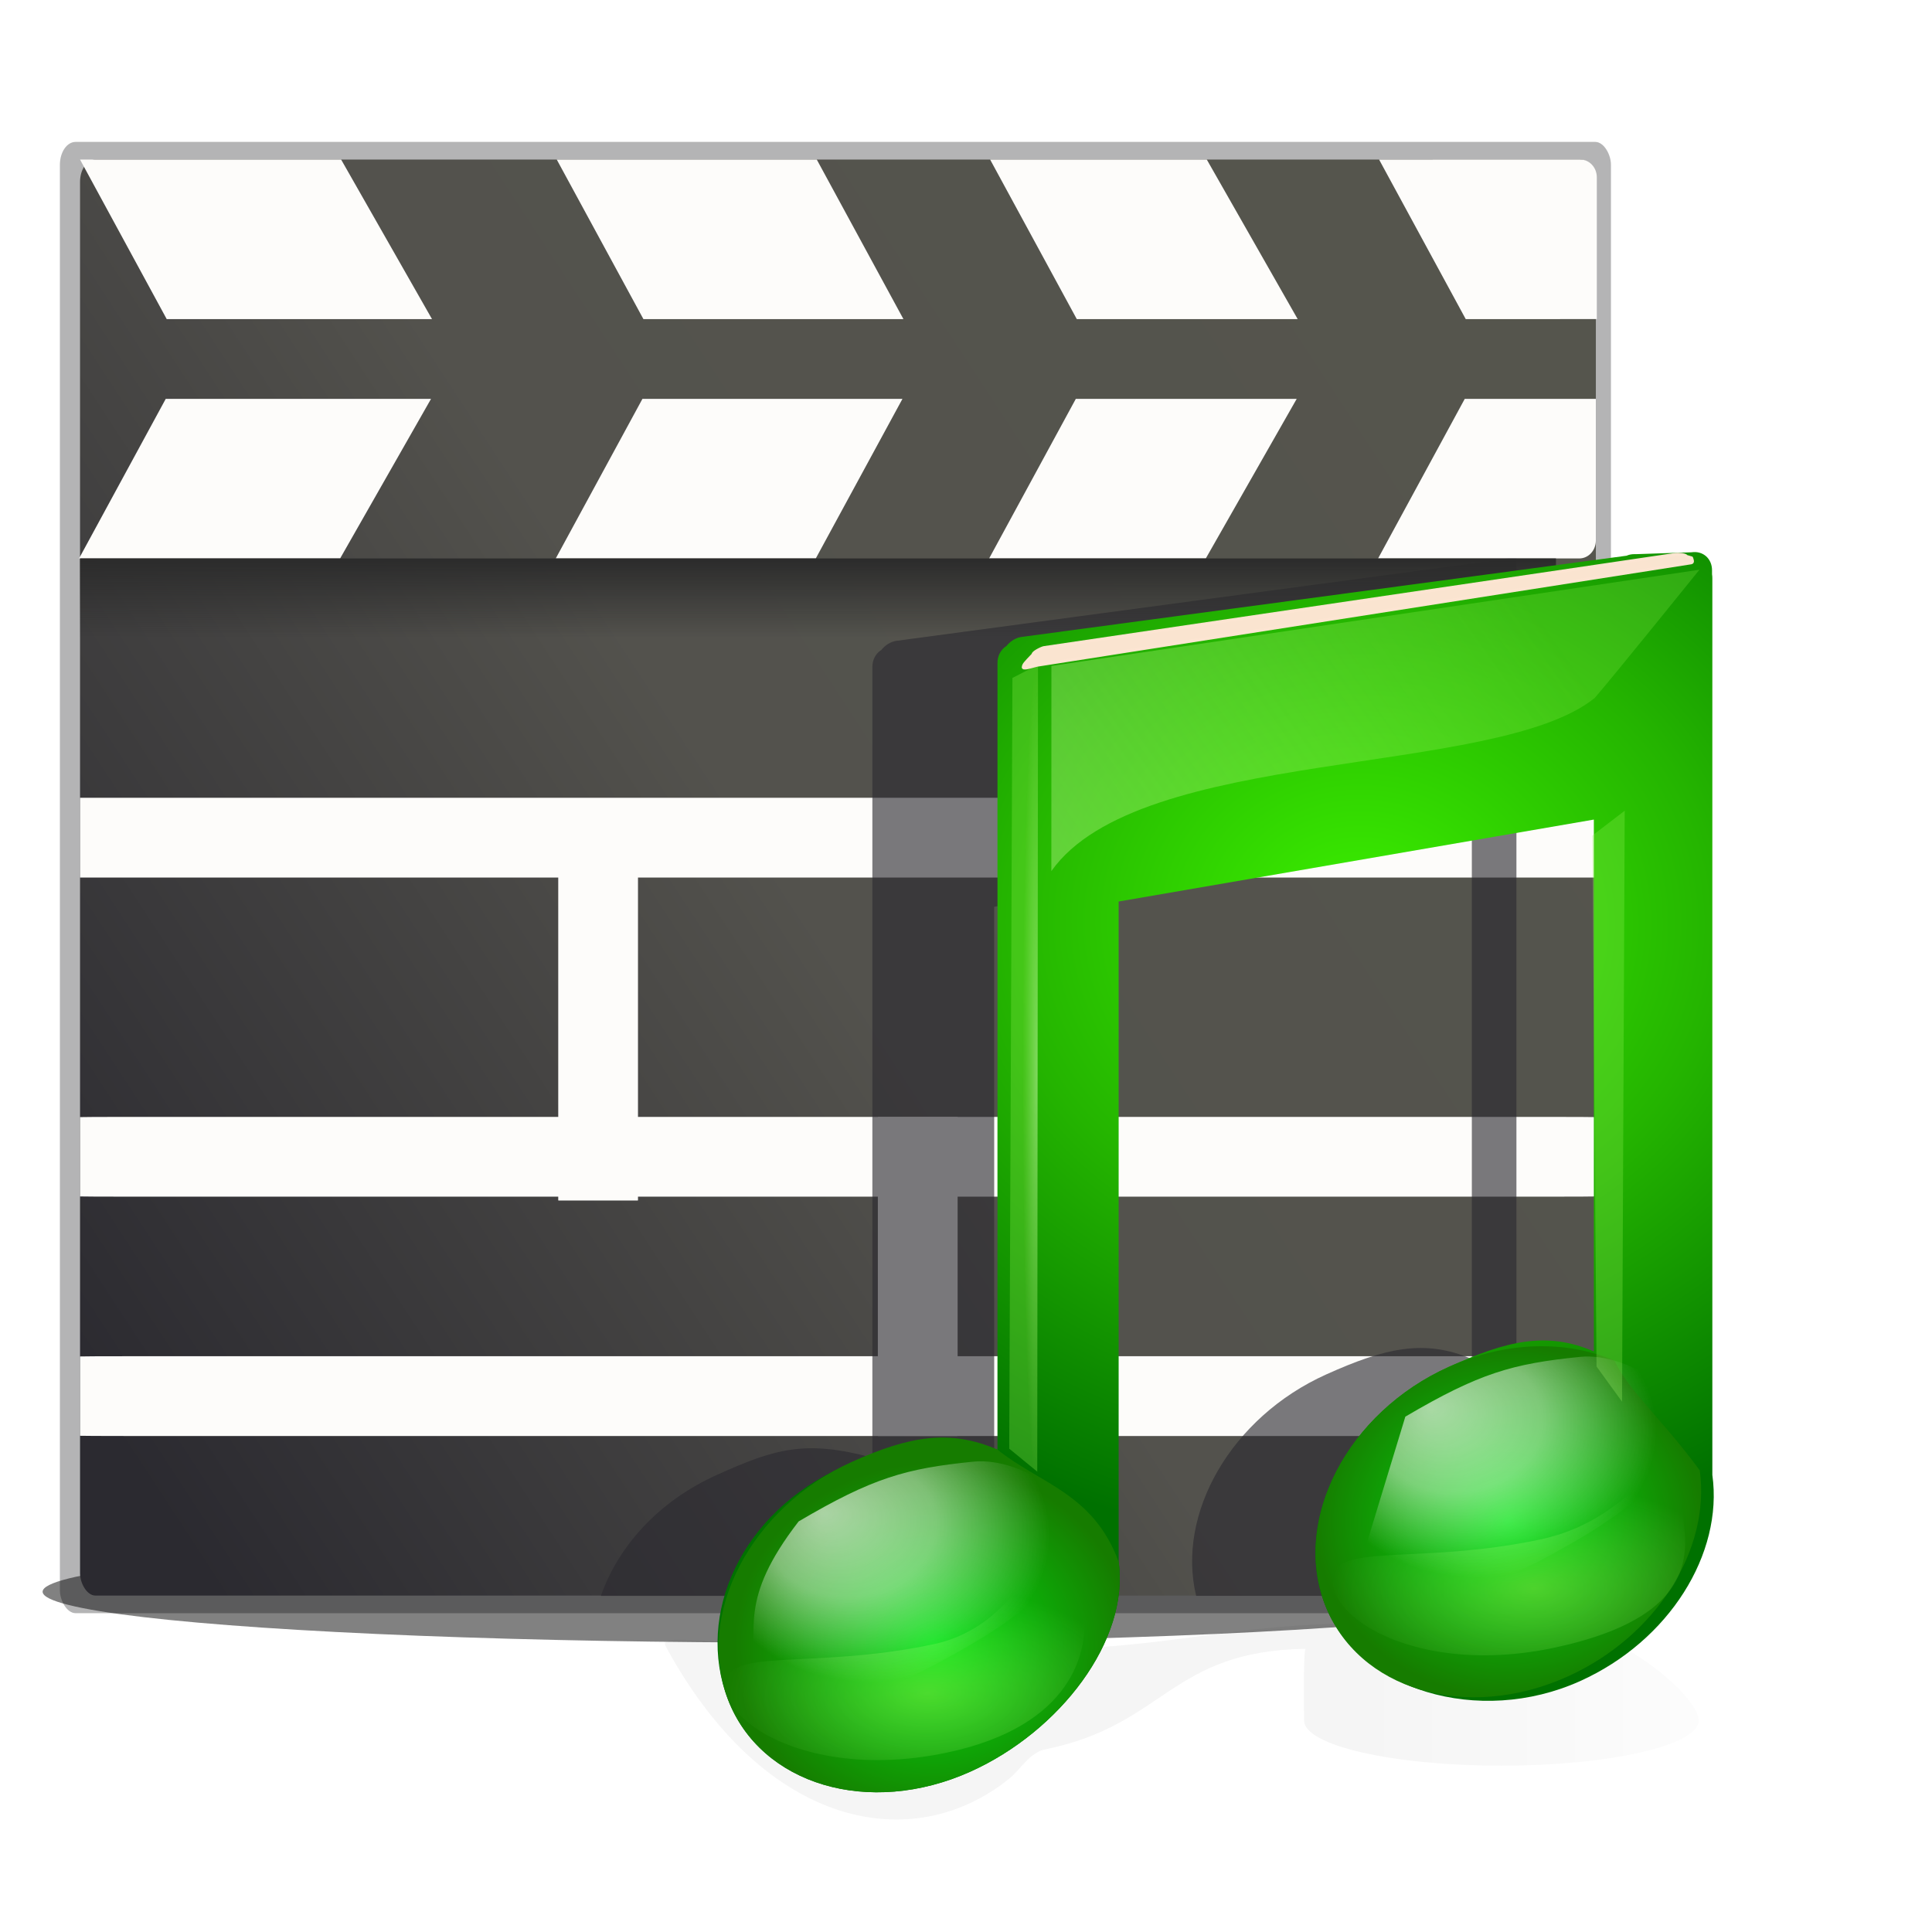 <svg height="24" viewBox="0 0 6.35 6.35" width="24" xmlns="http://www.w3.org/2000/svg" xmlns:xlink="http://www.w3.org/1999/xlink"><linearGradient id="a"><stop offset="0" stop-color="#c7f6a7" stop-opacity=".56"/><stop offset="1" stop-color="#8eec4f" stop-opacity=".299"/></linearGradient><linearGradient id="b"><stop offset="0" stop-color="#03e310"/><stop offset="1" stop-color="#167c00"/></linearGradient><linearGradient id="c" gradientTransform="matrix(.384 0 0 .446 -29.891 -192.134)" gradientUnits="userSpaceOnUse" x1="103.786" x2="349.071" y1="678.791" y2="492.362"><stop offset="0" stop-color="#2b2a30"/><stop offset=".5" stop-color="#53524d"/><stop offset="1" stop-color="#55554d"/></linearGradient><filter id="d" color-interpolation-filters="sRGB" height="1.038" width="1.854" x="-.427" y="-.019"><feGaussianBlur stdDeviation=".534"/></filter><linearGradient id="e" gradientUnits="userSpaceOnUse" x1="91.893" x2="125.89" y1="126.984" y2="126.984"><stop offset="0"/><stop offset="1" stop-opacity="0"/></linearGradient><filter id="f" color-interpolation-filters="sRGB" height="1.755" width="1.119" x="-.059" y="-.377"><feGaussianBlur stdDeviation=".889"/></filter><linearGradient id="g" gradientUnits="userSpaceOnUse" x1="-202.043" x2="-194.412" y1="154.54" y2="164.634"><stop offset="0" stop-color="#fff"/><stop offset="1" stop-color="#fff" stop-opacity="0"/></linearGradient><filter id="h" color-interpolation-filters="sRGB" height="1.657" width="1.364" x="-.182" y="-.328"><feGaussianBlur stdDeviation="2.247"/></filter><filter id="i" color-interpolation-filters="sRGB" height="1.487" width="1.085" x="-.042" y="-.243"><feGaussianBlur stdDeviation="1.111"/></filter><radialGradient id="j" cx="22.502" cy="91.357" fx="19.835" fy="86.024" gradientTransform="matrix(.686 -.279 .261 .683 -.067 33.863)" gradientUnits="userSpaceOnUse" r="14"><stop offset="0" stop-color="#fff"/><stop offset=".5" stop-color="#fff" stop-opacity=".709"/><stop offset="1" stop-color="#fff" stop-opacity="0"/></radialGradient><filter id="k"><feGaussianBlur stdDeviation=".61"/></filter><radialGradient id="l" cx="27.127" cy="113.894" gradientTransform="matrix(1 -.026 .014 .527 18.168 52.583)" gradientUnits="userSpaceOnUse" r="11.99"><stop offset="0" stop-color="#c3ff6a"/><stop offset="1" stop-color="#a6ff88" stop-opacity="0"/></radialGradient><filter id="m" height="1.278" width="1.147" x="-.073" y="-.139"><feGaussianBlur stdDeviation=".732"/></filter><radialGradient id="n" cx="49.433" cy="111.557" gradientTransform="matrix(1 0 0 .913 0 9.497)" gradientUnits="userSpaceOnUse" r="18.668" xlink:href="#b"/><radialGradient id="o" cx="103.443" cy="99.789" gradientTransform="matrix(1 0 0 .91 0 8.955)" gradientUnits="userSpaceOnUse" r="18.109" xlink:href="#b"/><radialGradient id="p" cx="89.116" cy="48.429" gradientTransform="matrix(1.441 .029 -.026 1.263 -37.536 -20.175)" gradientUnits="userSpaceOnUse" r="46.697"><stop offset="0" stop-color="#3cf000"/><stop offset=".5" stop-color="#24b400"/><stop offset="1" stop-color="#007100"/></radialGradient><linearGradient id="q" gradientUnits="userSpaceOnUse" x1="37.197" x2="104.688" y1="60.005" y2="12.641"><stop offset="0" stop-color="#c7f6a7" stop-opacity=".56"/><stop offset="1" stop-color="#8eec4f" stop-opacity=".241"/></linearGradient><radialGradient id="r" cx="116.489" cy="61.185" gradientTransform="matrix(1 0 0 18.238 0 -1053.063)" gradientUnits="userSpaceOnUse" r="1.522" xlink:href="#a"/><radialGradient id="s" cx="59.184" cy="57.881" gradientTransform="matrix(1 0 0 28.46 0 -1589.438)" gradientUnits="userSpaceOnUse" r="1.351" xlink:href="#a"/><filter id="t" height="2.071" width="1.117" x="-.058" y="-.536"><feGaussianBlur stdDeviation="2.399"/></filter><filter id="u" color-interpolation-filters="sRGB" height="1.158" width="1.179" x="-.09" y="-.079"><feGaussianBlur stdDeviation="2.493"/></filter><filter id="v" color-interpolation-filters="sRGB" height="1.049" width="1.047" x="-.023" y="-.025"><feGaussianBlur stdDeviation="1.08"/></filter><linearGradient id="w" gradientUnits="userSpaceOnUse" x1="51.628" x2="51.628" y1="40.901" y2="46.601"><stop offset="0" stop-color="#2b2b2b"/><stop offset="1" stop-color="#2b2b2b" stop-opacity="0"/></linearGradient><g transform="matrix(.046 0 0 .046 .117 -.046)"><rect fill="#09090a" filter="url(#v)" height="105.125" opacity=".55" rx="1.122" ry="1.633" width="110.825" x="1.736" y="11.139"/><ellipse cx="74.75" cy="117.875" fill-rule="evenodd" filter="url(#t)" opacity=".7" rx="49.25" ry="5.375" transform="matrix(1.093 0 -0 .676 -27.37 35.047)"/><rect fill="url(#c)" height="102.606" rx="1.096" ry="1.594" width="108.306" x="3.176" y="12.399"/><g fill="#fdfcfa"><path d="m9.368 23.8-6.193-11.401h18.654l6.495 11.401z"/><path d="m43.429 23.8-6.193-11.401h18.579l6.193 11.401z"/><path d="m74.394 23.8-6.193-11.401h15.481l6.495 11.401z"/><path d="m95.993 12.399 6.191 11.401 9.367-.001 0-10.126c0-.707-.529-1.275-1.189-1.275z"/><rect height="5.7" rx="3.414" ry=".016" width="108.306" x="3.176" y="80.803"/><rect height="81.309" rx=".062" transform="matrix(.388 0 0 .351 -31.083 -123.903)" width="14.686" x="176.357" y="518.923"/></g><rect fill="#e2dfd0" filter="url(#d)" height="79.766" rx=".062" transform="matrix(.384 0 0 .384 -30.263 -143.746)" width="15.082" x="264.214" y="518.566"/><path d="m3.176 58.002h108.306v5.7h-108.306z" fill="#fdfcfa"/><rect fill="#fdfcfa" height="22.801" rx=".024" ry=".017" width="5.701" x="60.179" y="80.803"/><rect fill="#fdfcfa" height="5.7" rx="3.414" ry=".016" width="108.306" x="3.176" y="97.904"/><path d="m110.543 29.021-.145.004h-.135c-.186 0-.353.029-.516.09-.015.006-.03.015-.045.021l-44.371 5.957c-.449.067-.841.343-1.119.695-.003.004-.021-.004-.023 0-.378.261-.604.707-.604 1.209v57.652c-4.891-1.314-7.081-.662-11.332 1.252-4.263 1.92-7.191 5.198-8.463 8.826h28.725c.042-.626.036-1.25-.049-1.861v-48.385l34.826-6.004v38.98c-3.462-1.493-6.368-.791-10.619 1.123-6.927 3.119-10.931 10.131-9.482 16.146h22.234c.62 0 1.117-.727 1.117-1.629z" fill="#2b2a30" filter="url(#u)" opacity=".79" transform="matrix(.98 0 0 .98 -2.525 12.397)"/><g fill="#fdfcfa" transform="matrix(1 0 0 -1 -.07 53.3)"><path d="m9.368 23.8-6.193-11.401h18.654l6.495 11.401z"/><path d="m43.429 23.8-6.193-11.401h18.579l6.193 11.401z"/><path d="m74.394 23.8-6.193-11.401h15.481l6.495 11.401z"/><path d="m95.993 12.399 6.191 11.401 9.367-.001 0-10.126c0-.707-.529-1.275-1.189-1.275z"/></g><path d="m3.176 40.901h105.456v5.7h-105.456z" fill="url(#w)"/></g><path d="m102.23 115.985c-3.301 0-6.282.321-8.656.844-11.032.065-13.944 2.192-24.684 2.192-21.651 0-25.535-1.619-24.902-.251 6.939 15.009 17.301 17.228 24.012 10.855.78-.741 1.446-2.149 2.485-2.397 8.477-2.022 8.731-8.084 18.245-8.274-.184.242-.108 5.629-.108 5.885 0 2.054 6.17 3.719 13.781 3.719 7.611 0 13.812-1.665 13.812-3.719s-6.374-8.854-13.985-8.854z" fill="url(#e)" filter="url(#f)" opacity=".2" transform="matrix(.047 0 0 .04 .121 .661)"/><g enable-background="new" transform="matrix(.035 0 0 .035 1.337 1.509)"><path d="m120.652 8.75-5.199.175h-.172c-.238 0-.452.036-.66.115-.02.008-.038.021-.057.029l-56.856 7.633c-.575.086-1.078.438-1.434.889-.004.005-.025-.005-.029 0-.485.334-.775.905-.775 1.549v73.874c-6.267-1.684-9.073-.849-14.52 1.603-9.51 4.283-13.867 13.833-10.79 21.862 3.077 8.029 13.269 11.053 22.779 6.771 8.385-3.776 14.941-12.314 13.91-19.708v-61.997l44.625-7.695v49.947c-4.436-1.913-8.161-1.013-13.608 1.44-9.51 4.283-14.725 14.291-11.648 22.32 3.077 8.029 14.452 11.48 23.962 7.198 8.385-3.776 13.454-11.971 12.422-19.365v-84.173c0-.13-.003-.279-.029-.402v-.373c0-1.091-.843-1.854-1.922-1.693z" fill="url(#p)"/><ellipse cx="-203.083" cy="159.203" fill="url(#g)" filter="url(#h)" opacity=".35" rx="15.184" ry="7.592" transform="matrix(.88 -.239 .196 1.073 192.965 -114.279)"/><path d="m55.47 93.014c-4.436-1.913-8.215-1.307-13.662 1.146-9.51 4.283-14.725 14.291-11.648 22.32 3.077 8.029 13.269 11.053 22.779 6.771 8.385-3.776 14.941-12.314 13.91-19.708-2.375-6.433-7.387-7.314-11.379-10.528z" fill="url(#n)"/><path d="m56.574 92.924 2.631 2.159.071-75.776-2.402 1.244z" fill="url(#s)" fill-rule="evenodd"/><path d="m113.415 84.664c-4.436-1.913-10.102-1.879-15.549.574-9.51 4.283-14.725 14.291-11.648 22.32 3.077 8.029 13.269 11.053 22.779 6.771 8.385-3.776 13.454-11.971 12.422-19.365-3.426-4.685-6.711-7.495-8.004-10.299z" fill="url(#o)"/><path d="m114.372 33.018-3.043 2.334.397 49.86 2.395 3.303s.177-39.078.251-55.497z" fill="url(#r)" fill-rule="evenodd"/><path d="m59.839 17.706 59.3-8.753c.21-.031.955-.001 1.016.184l.492.144c.061.186.167.421-.042.452l-61.399 9.613c-.21.031-1.25.4-1.311.215.025-.276.146-.389.929-1.211-.061-.186.805-.613 1.015-.644z" style="opacity:.986;fill:#ffe6d5;stroke:#ffe6d5;stroke-width:.291;stroke-linecap:round;stroke-linejoin:round;filter:url(#i)"/><path d="m34.448 87.55c-4.293 5.403-3.232 7.722-3.991 11.09 1.101 1.238-1.061 3.401.532 3.433 4.125.083 8.164-1.222 12.951-3.836 7.626-4.164 8.363-8.354 5.833-11.201-1.101-1.238-2.766-2.401-4.358-2.433-4.125-.083-6.179.332-10.966 2.946z" fill="url(#j)" filter="url(#k)" opacity=".8" transform="matrix(1.539 -.18 .158 1.235 -30.051 -2.166)"/><path d="m46.875 109c-7.172 1.882-12.588.601-11.925 3.134.273 1.045 1.302 1.832 2.116 2.308 2.241 1.311 6.431 2.239 11.471.917 7.171-1.882 7.628-6.306 6.965-8.838-.273-1.046-.54-2.274-1.354-2.751-2.241-1.31-2.235 3.908-7.274 5.23z" fill="url(#l)" filter="url(#m)" opacity=".6" transform="matrix(1.578 .068 -.206 1.581 -2.064 -64.223)"/><path d="m34.448 87.55-3.991 11.09c1.101 1.238-1.061 3.401.532 3.433 4.125.083 8.164-1.222 12.951-3.836 7.626-4.164 8.363-8.354 5.833-11.201-1.101-1.238-2.766-2.401-4.358-2.433-4.125-.083-6.179.332-10.966 2.946z" fill="url(#j)" filter="url(#k)" opacity=".8" transform="matrix(1.539 -.18 .158 1.235 26.923 -12.005)"/><path d="m46.875 109c-7.172 1.882-12.588.601-11.925 3.134.273 1.045 1.302 1.832 2.116 2.308 2.241 1.311 6.431 2.239 11.471.917 7.171-1.882 7.413-4.999 6.75-7.531-.273-1.046.111-2.11-.703-2.587-2.241-1.31-2.67 2.437-7.709 3.759z" fill="url(#l)" filter="url(#m)" opacity=".6" transform="matrix(1.578 .068 -.206 1.581 54.91 -74.062)"/><path d="m60.529 38.69c8.294-11.742 41.617-8.723 51.013-16.246 1.602-1.83 9.848-12.056 9.848-12.056l-60.855 9.033z" fill="url(#q)"/></g></svg>